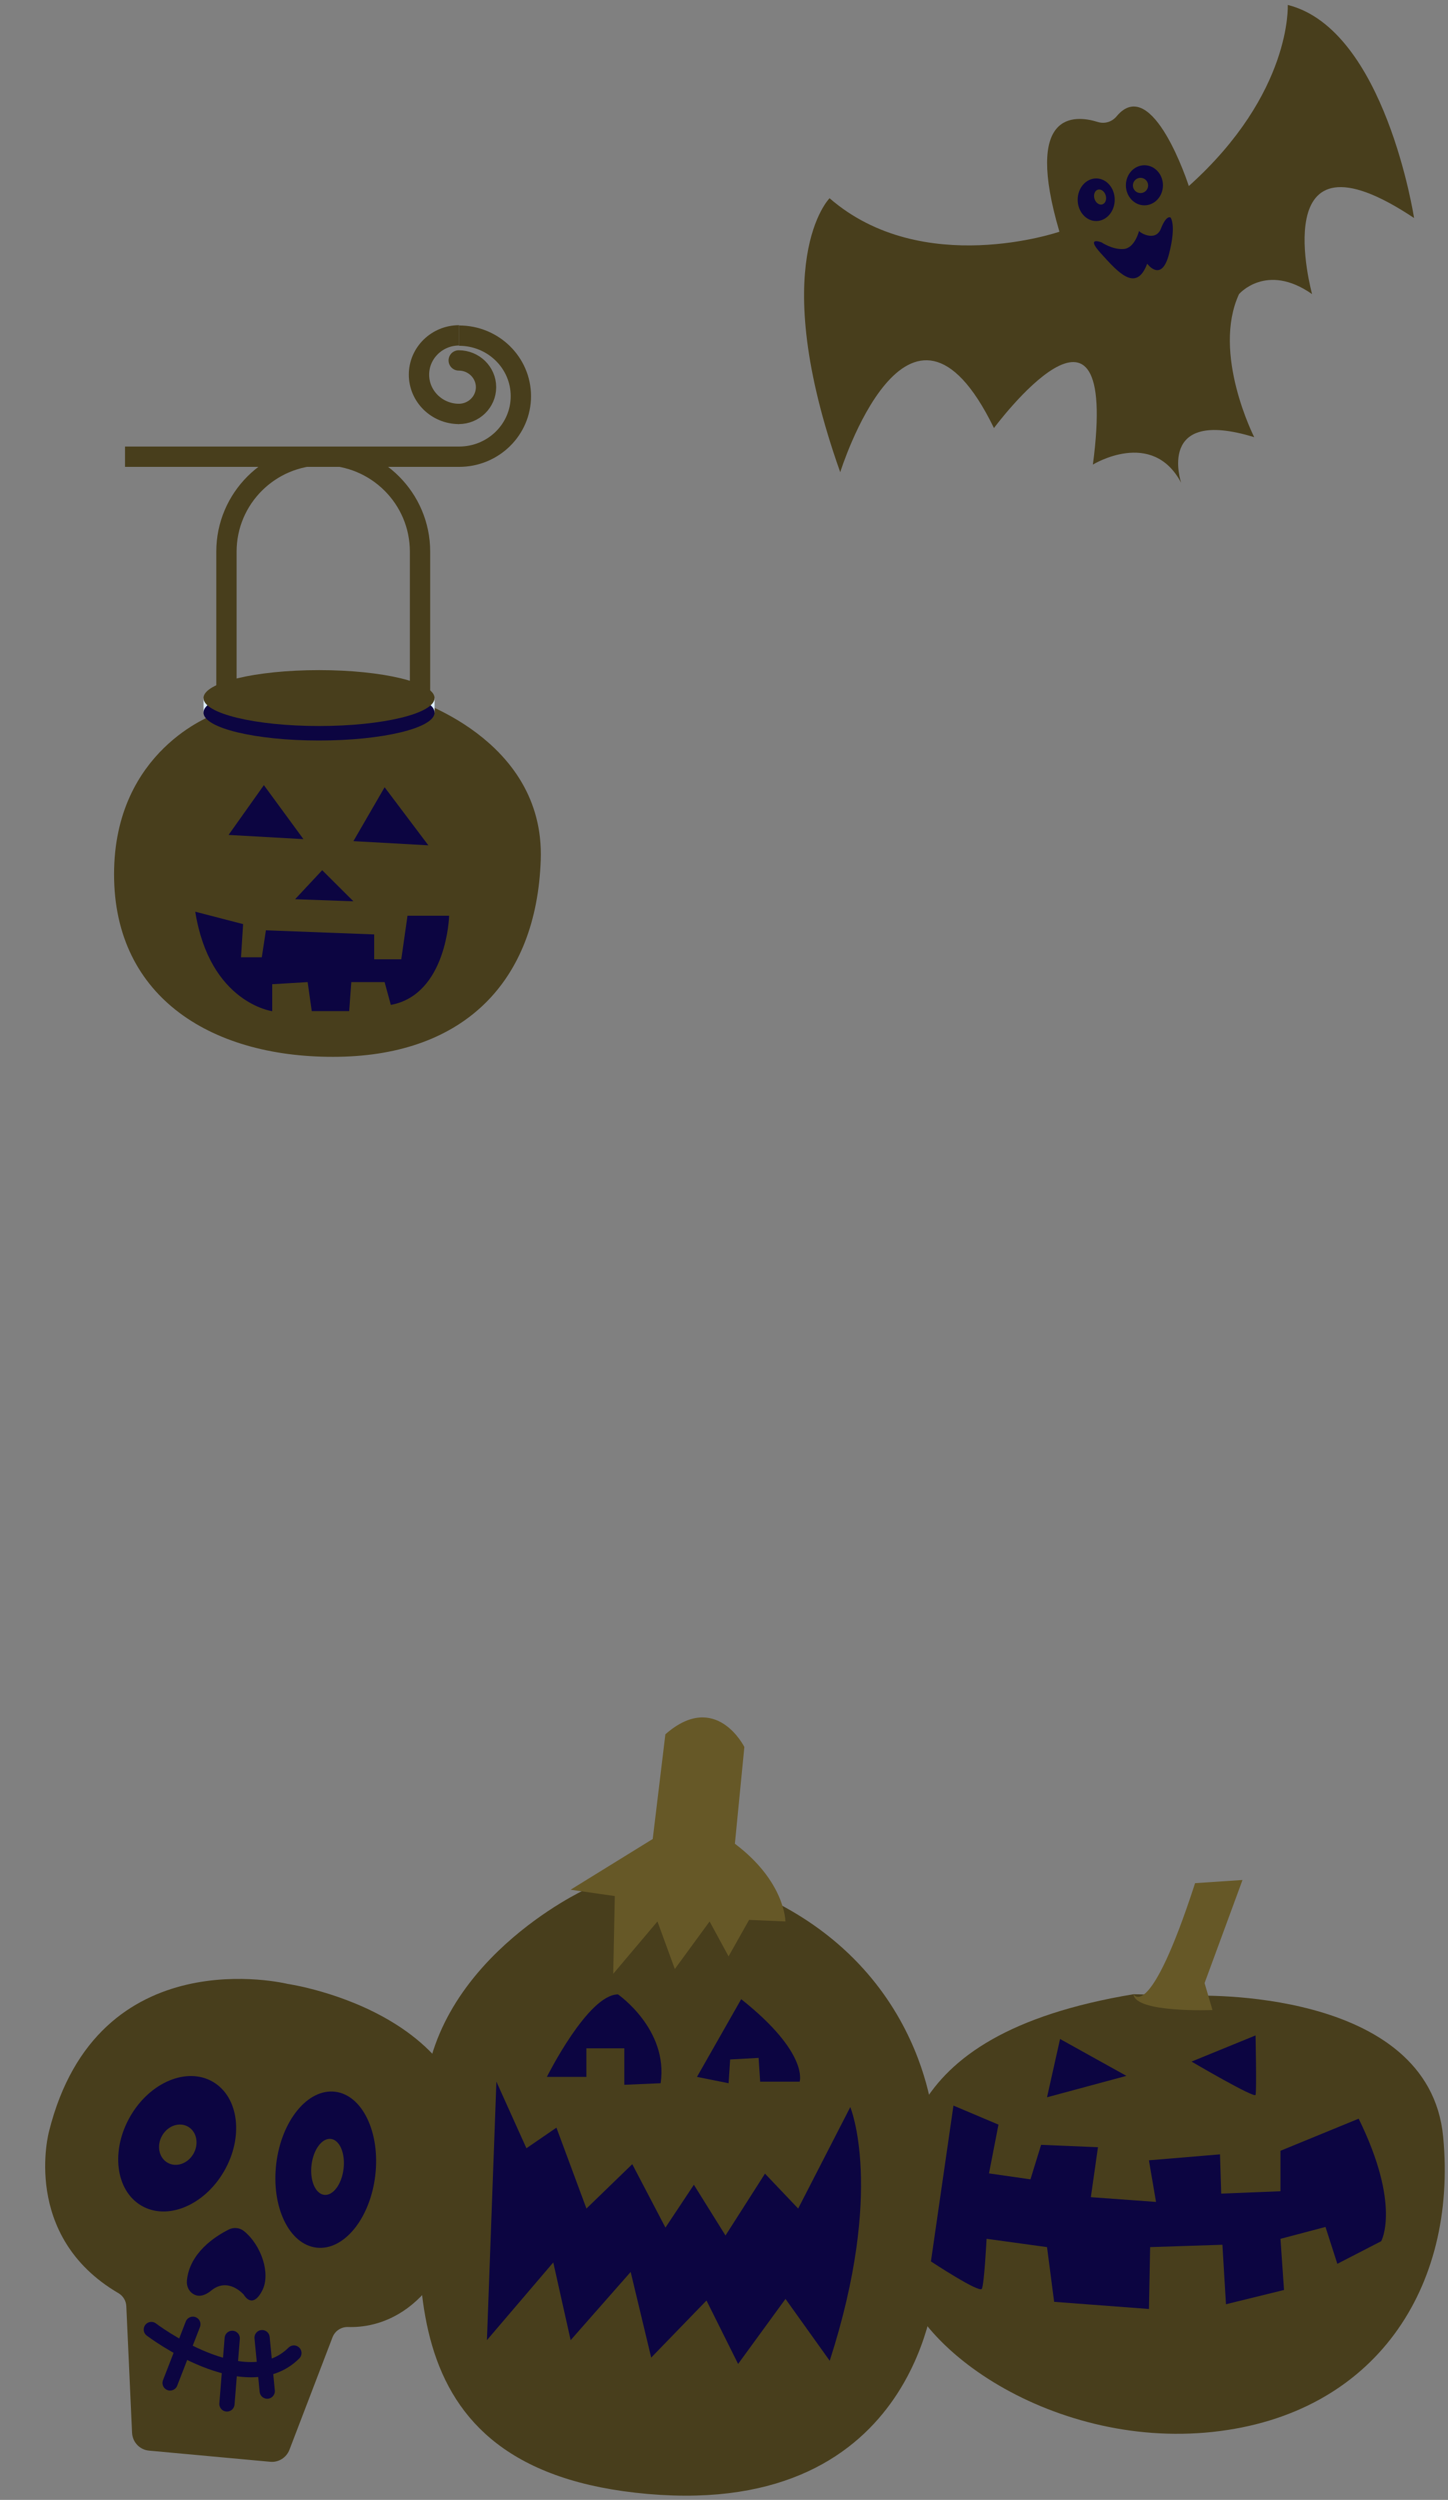 <svg width="285" height="492" viewBox="0 0 285 492" fill="none" xmlns="http://www.w3.org/2000/svg">
<rect x="0" y="0" width="285" height="492" fill="#808080" stroke="none"/>
<path d="M208.518 45.604C208.518 45.604 181.555 54.89 163.278 39.013C163.278 39.013 150.697 51.593 165.377 92.933C165.377 92.933 178.859 49.797 195.634 84.247C195.634 84.247 220.498 50.697 215.105 91.435C215.105 91.435 226.79 84.247 232.482 95.031C232.482 95.031 227.388 80.054 246.863 86.043C246.863 86.043 238.475 69.569 243.868 57.885C243.868 57.885 249.261 51.593 258.25 57.885C258.25 57.885 248.663 23.136 278.322 42.908C278.322 42.908 272.631 5.761 253.458 0.971C253.458 0.971 254.358 18.345 233.987 36.616C233.987 36.616 226.845 14.392 219.764 22.903C218.872 23.978 217.429 24.428 216.094 24.013C211.354 22.535 201.542 21.883 208.518 45.604Z" fill="#483E1C"/>
<path d="M215.758 43.504C213.743 43.504 212.111 41.626 212.111 39.31C212.111 36.995 213.743 35.117 215.758 35.117C217.772 35.117 219.404 36.995 219.404 39.31C219.404 41.626 217.772 43.504 215.758 43.504Z" fill="#0C0541"/>
<path d="M225.248 40.412C223.234 40.412 221.601 38.645 221.601 36.467C221.601 34.288 223.234 32.522 225.248 32.522C227.262 32.522 228.895 34.288 228.895 36.467C228.895 38.645 227.262 40.412 225.248 40.412Z" fill="#0C0541"/>
<path d="M224.48 38C223.652 38 222.98 37.328 222.98 36.5C222.98 35.672 223.652 35 224.48 35C225.309 35 225.98 35.672 225.98 36.5C225.98 37.328 225.309 38 224.48 38Z" fill="#483E1C"/>
<path d="M215.417 39.113C215.176 38.313 215.475 37.516 216.085 37.332C216.695 37.148 217.385 37.648 217.626 38.447C217.867 39.246 217.568 40.044 216.958 40.227C216.348 40.411 215.658 39.912 215.417 39.113Z" fill="#483E1C"/>
<path d="M224.2 45.405C224.2 45.405 223.401 48.799 221.205 49.001C219.009 49.202 216.809 47.701 216.809 47.701C216.809 47.701 213.515 46.401 216.708 49.897C219.901 53.392 223.598 57.787 225.794 51.894C225.794 51.894 228.591 55.789 230.089 49.998C231.586 44.206 230.388 42.809 230.388 42.809C230.388 42.809 229.588 42.212 228.491 45.005C227.393 47.798 223.998 45.602 224.196 45.405H224.2Z" fill="#0C0541"/>
<g clip-path="url(#clip0_4915_48591)">
<path d="M42.12 140.653C42.12 140.653 22.449 147.597 22.449 172.076C22.449 196.554 42.12 208.397 66.693 207.985C91.266 207.573 105.606 193.288 106.433 169.222C107.261 145.155 80.619 137.387 80.619 137.387L42.104 140.653H42.12Z" fill="#483E1C"/>
<path d="M51.939 154.525L44.984 164.323L59.722 165.148L51.939 154.525Z" fill="#0C0541"/>
<path d="M75.702 154.938L69.559 165.544L84.312 166.368L75.702 154.938Z" fill="#0C0541"/>
<path d="M63.416 171.266L58.084 176.973L69.559 177.385L63.416 171.266Z" fill="#0C0541"/>
<path d="M38.428 179.432L47.849 181.873L47.436 188.405H51.526L52.338 183.094L73.648 183.903V188.802H78.98L80.205 180.225H88.401C88.401 180.225 87.987 195.73 76.926 197.775L75.701 193.288H69.144L68.73 198.996H61.361L60.55 193.288L53.579 193.701V199.012C53.579 199.012 41.292 197.379 38.428 179.416V179.432Z" fill="#0C0541"/>
<path d="M85.536 137.387H40.066V140.24H85.536V137.387Z" fill="#DEEFFF"/>
<path d="M62.794 145.741C75.354 145.741 85.536 143.278 85.536 140.24C85.536 137.201 75.354 134.738 62.794 134.738C50.233 134.738 40.051 137.201 40.051 140.24C40.051 143.278 50.233 145.741 62.794 145.741Z" fill="#0C0541"/>
<path d="M62.794 142.888C75.354 142.888 85.536 140.424 85.536 137.386C85.536 134.348 75.354 131.885 62.794 131.885C50.233 131.885 40.051 134.348 40.051 137.386C40.051 140.424 50.233 142.888 62.794 142.888Z" fill="#483E1C"/>
<path d="M44.57 137.941V108.563C44.57 98.084 53.101 89.586 63.621 89.586C74.141 89.586 82.671 98.084 82.671 108.563V137.941" stroke="#483E1C" stroke-width="4" stroke-miterlimit="10"/>
</g>
<g clip-path="url(#clip1_4915_48591)">
<path d="M90.359 81.467C85.992 81.467 82.465 77.998 82.465 73.734C82.465 69.469 86.006 66 90.359 66" stroke="#483E1C" stroke-width="4" stroke-miterlimit="10"/>
<path d="M90.287 81.466C93.254 81.466 95.662 79.108 95.662 76.201C95.662 73.294 93.254 70.936 90.287 70.936" stroke="#483E1C" stroke-width="4" stroke-miterlimit="10" stroke-linecap="round"/>
<path d="M90.358 66.055C97.076 66.055 102.52 71.389 102.52 77.971C102.52 84.552 97.076 89.886 90.358 89.886H24.605" stroke="#483E1C" stroke-width="4" stroke-miterlimit="10"/>
</g>
<g clip-path="url(#clip2_4915_48591)">
<path d="M56.607 390.451C56.607 390.451 19.198 381.197 9.64 419.511C9.64 419.511 4.068 440.067 23.325 451.326C24.232 451.857 24.813 452.823 24.86 453.882L25.992 478.787C26.079 480.638 27.498 482.141 29.324 482.306L53.196 484.504C54.835 484.658 56.375 483.685 56.97 482.136L65.451 459.991C65.937 458.732 67.166 457.936 68.503 457.979C73.686 458.157 86.687 456.184 92.035 433.027C100.427 396.731 56.607 390.451 56.607 390.451Z" fill="#483E1C"/>
<path d="M62.286 442.357C67.668 442.996 72.85 436.645 73.86 428.172C74.871 419.699 71.327 412.311 65.946 411.672C60.564 411.032 55.382 417.383 54.371 425.856C53.361 434.33 56.904 441.717 62.286 442.357Z" fill="#0C0541"/>
<path d="M63.812 431.967C65.554 432.174 67.26 429.878 67.623 426.838C67.985 423.798 66.867 421.166 65.125 420.959C63.383 420.752 61.677 423.048 61.314 426.088C60.952 429.128 62.07 431.76 63.812 431.967Z" fill="#483E1C"/>
<path d="M44.082 427.354C47.987 420.635 47.029 412.751 41.943 409.746C36.857 406.741 29.569 409.751 25.665 416.471C21.761 423.19 22.718 431.073 27.804 434.078C32.89 437.084 40.178 434.073 44.082 427.354Z" fill="#0C0541"/>
<path d="M38.061 423.908C39.193 421.96 38.738 419.57 37.044 418.569C35.349 417.568 33.059 418.335 31.927 420.283C30.795 422.231 31.25 424.622 32.944 425.623C34.638 426.624 36.929 425.857 38.061 423.908Z" fill="#483E1C"/>
<path d="M44.992 438.81C42.394 440.116 37.314 443.346 36.785 448.838C36.69 449.832 37.093 450.834 37.905 451.398C38.716 451.961 39.911 452.16 41.598 450.787C44.97 448.05 48.006 451.641 48.006 451.641C48.006 451.641 49.618 454.62 51.599 450.833C53.342 447.501 51.434 441.842 48.002 439.088C47.154 438.405 45.967 438.314 44.993 438.803L44.992 438.81Z" fill="#0C0541"/>
<path d="M29.787 458.471C29.787 458.471 48.327 472.58 57.846 463.102" stroke="#0C0541" stroke-width="3" stroke-linecap="round" stroke-linejoin="round"/>
<path d="M37.961 457.439L33.48 468.988" stroke="#0C0541" stroke-width="3" stroke-linecap="round" stroke-linejoin="round"/>
<path d="M45.709 460.211L44.667 473.12" stroke="#0C0541" stroke-width="3" stroke-linecap="round" stroke-linejoin="round"/>
<path d="M51.584 460.074L52.598 470.595" stroke="#0C0541" stroke-width="3" stroke-linecap="round" stroke-linejoin="round"/>
</g>
<g clip-path="url(#clip3_4915_48591)">
<path d="M115.105 371.916C115.105 371.916 84.01 386.274 83.388 414.68C82.766 443.086 73.748 486.159 127.542 490.84C181.335 495.521 184.138 449.634 184.138 449.634L183.83 418.421C183.83 418.421 182.278 383.776 143.095 370.352L115.111 371.91L115.105 371.916Z" fill="#483E1C"/>
<path d="M130.961 341.327L128.472 361.93L112.303 371.916L121.007 373.165L120.699 388.462L129.402 378.161L132.821 387.522L139.665 378.161L143.398 385.03L147.438 377.852L154.59 378.161C154.59 378.161 154.59 370.357 144.642 362.863L146.508 343.825C146.508 343.825 140.909 332.59 130.961 341.327Z" fill="#665827"/>
<path d="M145.886 393.453L137.182 408.751L143.403 410L143.711 405.319L149.31 405.01L149.618 409.69H157.392C157.392 409.69 159.259 404.07 145.886 393.459V393.453Z" fill="#0C0541"/>
<path d="M121.636 392.518C121.636 392.518 131.584 399.387 130.032 409.998L122.88 410.307V403.128H115.414V408.749H107.641C107.641 408.749 115.728 392.518 121.636 392.518Z" fill="#0C0541"/>
<path d="M167.348 414.679C167.348 414.679 174.191 430.911 163.307 464.622L154.603 452.447L145.277 465.247L139.055 452.763L128.171 463.998L124.13 447.142L112.316 460.566L108.897 445.268L95.838 460.566L97.704 409.689L103.612 422.798L109.519 418.742L115.426 434.664L124.444 425.927L130.974 438.411L136.573 429.983L142.794 439.969L150.568 427.794L157.097 434.664L167.36 414.686L167.348 414.679Z" fill="#0C0541"/>
<path d="M234.921 392.786C234.921 392.786 281.255 390.912 284.052 420.567C286.848 450.222 270.679 475.191 238.653 478.629C206.628 482.066 176.464 460.839 176.464 443.359C176.464 425.879 174.289 400.595 223.106 392.482L234.921 392.792V392.786Z" fill="#483E1C"/>
<path d="M235.228 370.625L244.555 370L237.089 390.288L238.641 395.593C238.641 395.593 223.402 396.217 223.094 392.47C223.094 392.47 226.204 398.4 235.222 370.618L235.228 370.625Z" fill="#665827"/>
<path d="M208.645 401.293L206.078 412.765L221.704 408.551L208.645 401.293Z" fill="#0C0541"/>
<path d="M234.527 405.744C234.527 405.744 246.886 413.001 247.121 412.298C247.357 411.595 247.121 400.59 247.121 400.59L234.527 405.738V405.744Z" fill="#0C0541"/>
<path d="M267.417 416.977L252.026 423.295V431.256L240.363 431.723L240.127 423.998L226.132 425.169L227.533 433.36L214.704 432.426L216.105 422.592L204.913 422.125L202.817 428.916L194.657 427.746L196.523 418.147L187.662 414.4L183.229 445.068C183.229 445.068 192.79 451.386 193.255 450.452C193.72 449.519 194.185 440.618 194.185 440.618L206.079 442.255L207.48 453.023L226.138 454.43L226.374 442.255L240.598 441.788L241.299 453.496L252.727 450.689L252.026 440.624L260.887 438.283L263.219 445.541L271.85 441.091C271.85 441.091 275.812 434.069 267.417 416.977Z" fill="#0C0541"/>
</g>
<defs>
<clipPath id="clip0_4915_48591">
<rect width="84" height="120" fill="white" transform="translate(22.449 88)"/>
</clipPath>
<clipPath id="clip1_4915_48591">
<rect width="80" height="31" fill="white" transform="translate(24.605 63)"/>
</clipPath>
<clipPath id="clip2_4915_48591">
<rect width="86" height="142" fill="white" transform="translate(19.734 338.713) rotate(7.989)"/>
</clipPath>
<clipPath id="clip3_4915_48591">
<rect width="202" height="155" fill="white" transform="translate(82.449 337)"/>
</clipPath>
</defs>
</svg>

